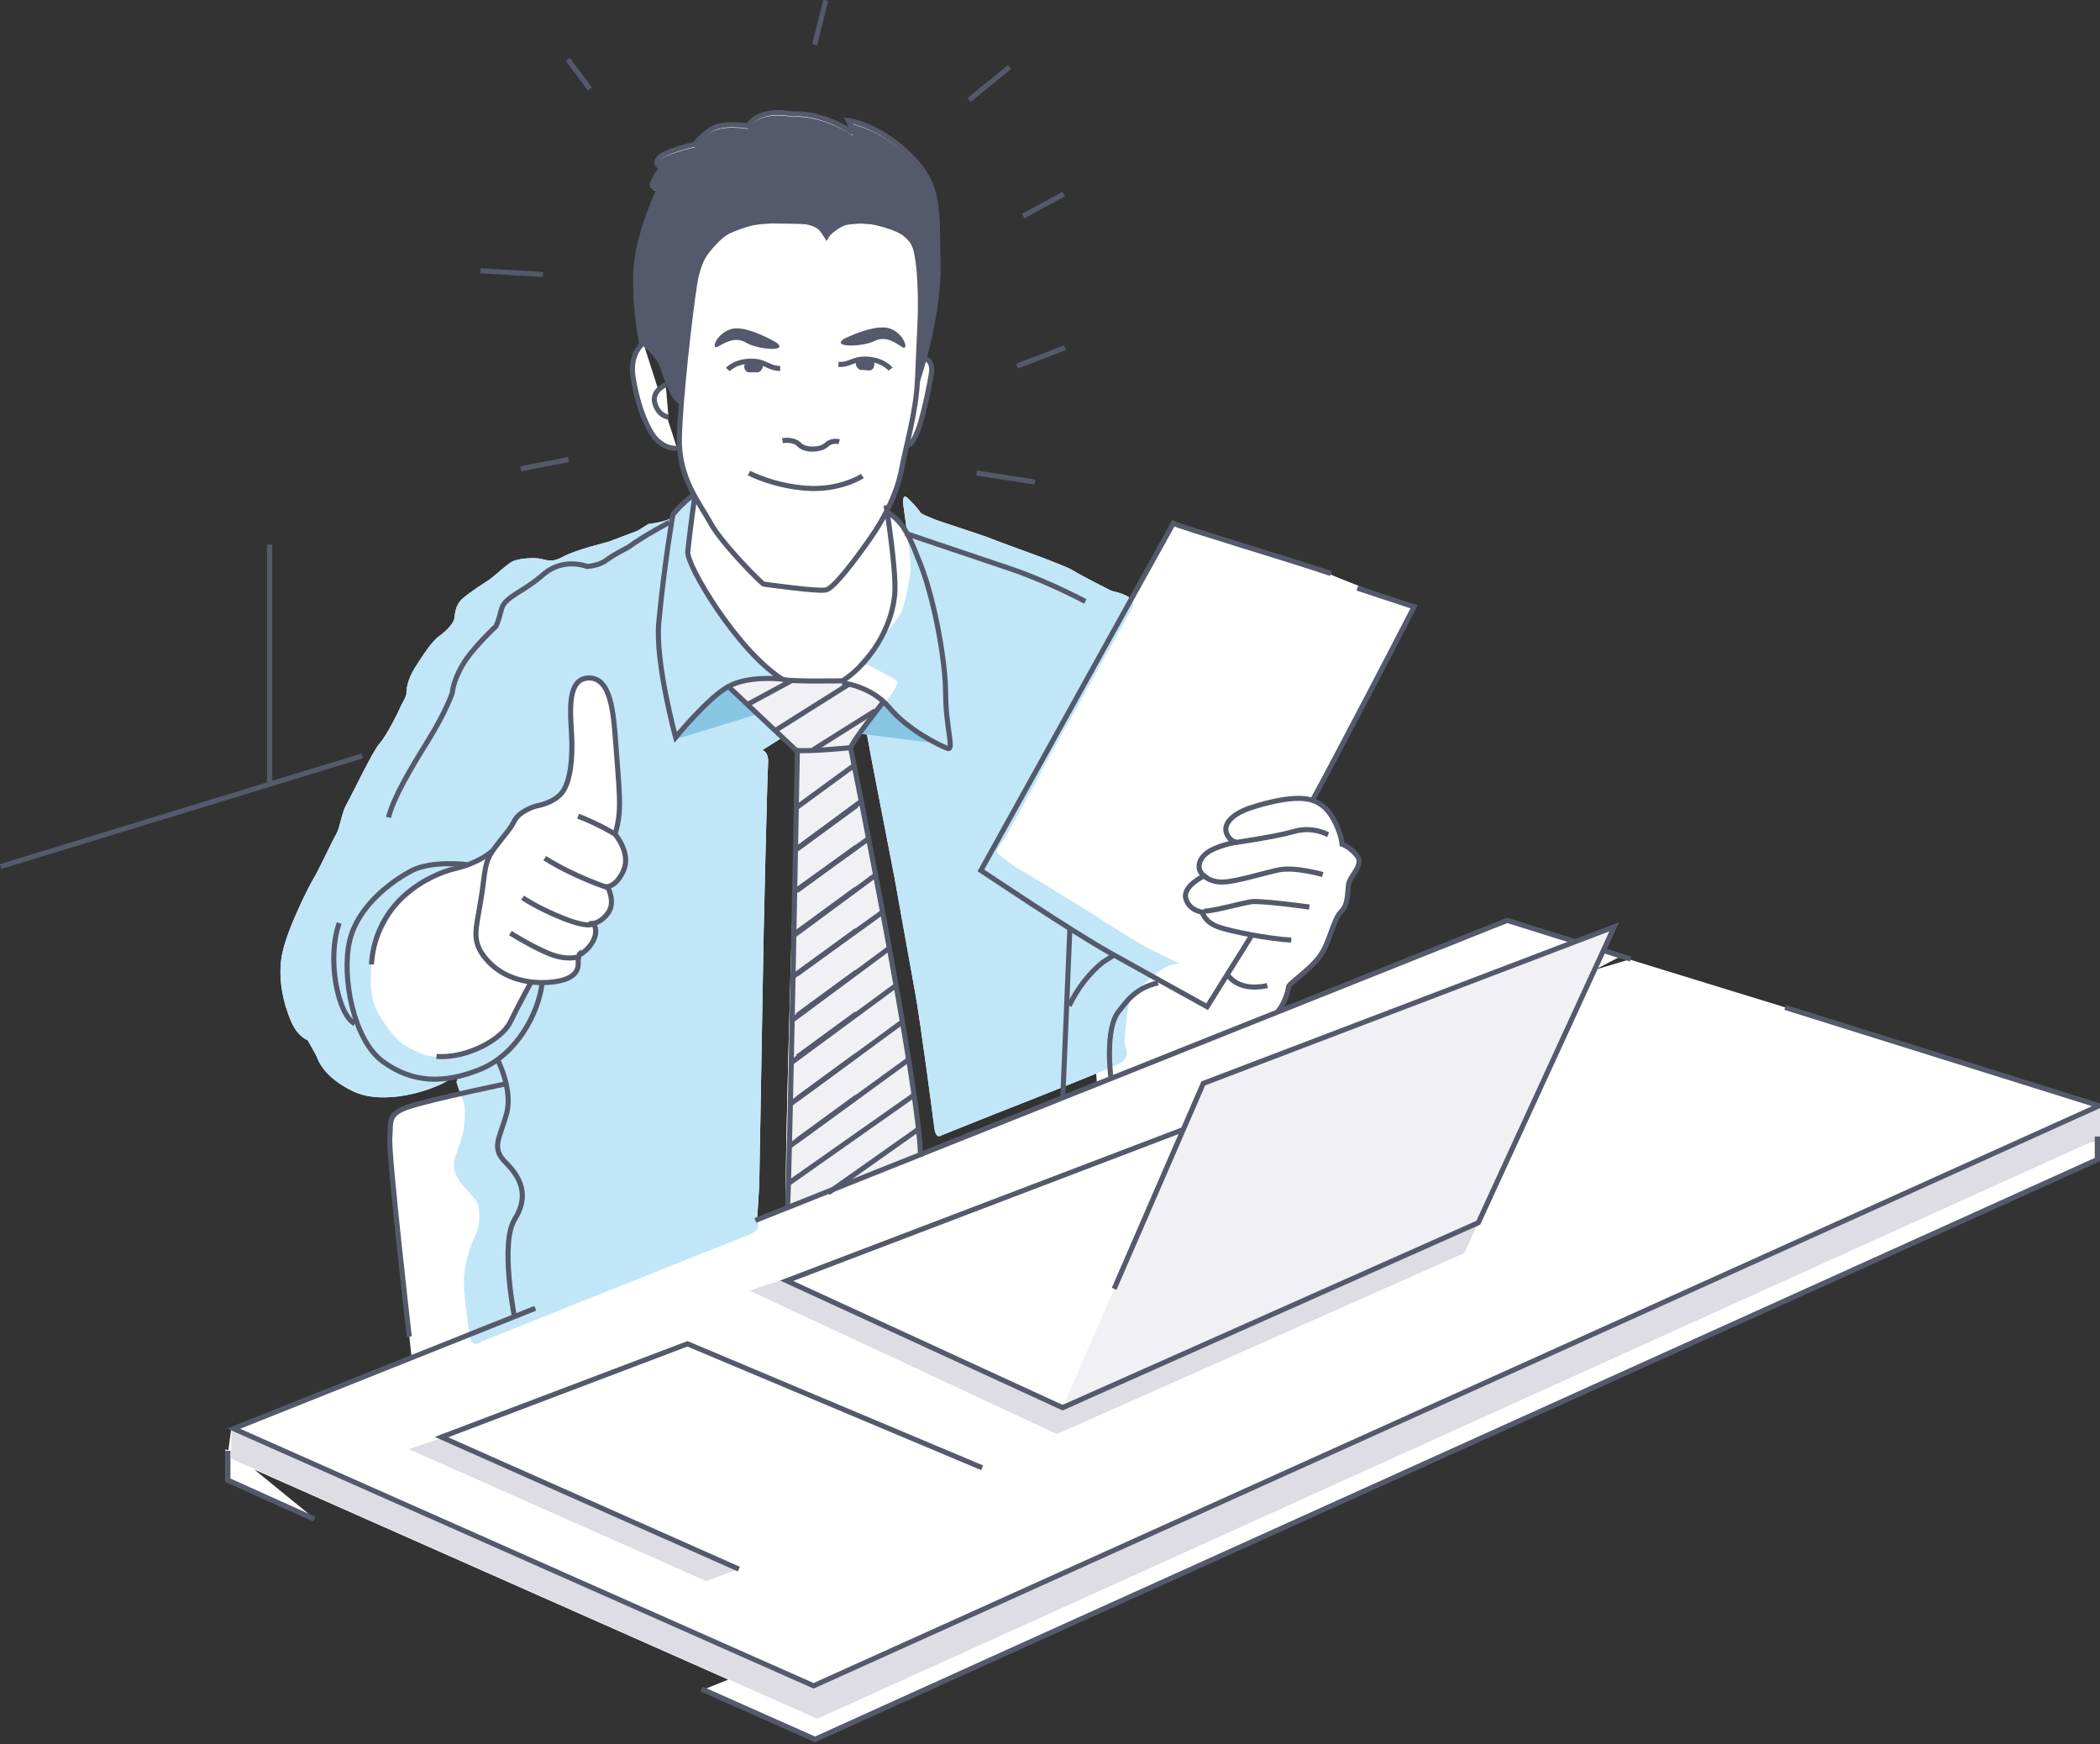 <?xml version="1.0" encoding="UTF-8" standalone="no"?>
<svg xmlns="http://www.w3.org/2000/svg" height="333px" width="401px" version="1.1" xmlns:xlink="http://www.w3.org/1999/xlink" viewBox="0 0 401 333"><rect x="0" y="0" width="401" height="333" fill="#333333" stroke="none"/><!-- Generator: Sketch 39.1 (31720) - http://www.bohemiancoding.com/sketch -->
 <title>Man</title>
 <desc>Created with Sketch.</desc>
 <g id="Correctarium" fill-rule="evenodd" fill="none">
  <g id="Desktop-Landing-Copy" transform="translate(-80 -103)">
   <g id="Man" transform="translate(80 103)">
    <g id="Шар_1">
     <path id="Shape" fill="#fff" d="m80.312 210.61s22.108-5.76 23.038-5.2 2.97 32.14 3.34 33.81 3.16 11.89 3.16 11.89l-30.838 11.7s-1.859-15.79-2.045-20.8c-0.186-5.02 3.345-31.4 3.345-31.4z"/>
     <path id="Shape" fill="#fff" d="m247.64 183.95s-2.3 8.26-5.44 12.13c-3.14 3.86-31.75 17.9-32.03 17.04-0.29-0.85-2.29-17.98 0.28-22.26s9.99-13.98 11.42-14.84 17.69-3.71 18.84-4c1.14-0.28 7 7.59 6.93 11.93z"/>
     <path id="Shape" fill="#fff" d="m400.52 211l-59.61-18.65-31.54-9.7-4.89 2.54 6.92-2.07-5.23-1.64 2.09-4.53-7.48 2.85-12.97-4.07-111.77 44.6-0.52-3.51c-0.5-5.1-1.72-13.01-3.22-21.81l-1.16-7.82-3.84-19.59c-2.64-13.84-4.87-24.84-4.87-24.84l1.96-2.65c0.24 0.03 0.64 0.08 1.16 0.14 0.01 0.03 0.01 0.05 0.01 0.05l0.82 4.47 4.41 22.73s2.91 16.28 3.96 22.03c1.04 5.76 3.37 23.43 3.66 25.81 0.29 2.39 1.45 1.4 1.45 1.4l10.18-4.07s16.04-6.27 21.91-8.8c0.08 1.21 0.19 2 0.19 2l1.31-2.67c0.21-0.09 0.37-0.18 0.48-0.24 1.52-0.86 1.32-2.05 1.07-2.89l6.13-12.4c-2.05 0.45-3.51 1.29-4.62 2.21 0.73-0.96 2.25-2.32 3.59-3.42 5.47 3.04 10.4 5.76 10.4 5.76l8.38-13.4 0.07-0.33c2.68 0.49 5.56 0.9 7.61 1.01l-2.6 13.7c1.81-2.24 2.07-4.72 2.07-4.72-0.09-0.58 4.02-3.21 5.98-5.9 1.97-2.68 2.5-6.93 4.08-8.51 1.58-1.57 1.1-4.2 1.52-5.59 0.41-1.4 2.89-3.47 1.47-5.17-1.42-1.71-2.81-2.12-2.81-2.12s-0.1-2.02-1.71-4.89c-1.6-2.87-3.8-3.78-6.23-3.86-1.06-0.04-2.33 0.08-3.72 0.32l9.51-43.25c-6.46-2.25-29.03-8.95-30.07-9.601l-8.05 14.511c-1.02-1.12-3.69-1.54-3.81-1.62-0.18-0.12-5.58-2.79-7.33-3.9-1.74-1.1-13.78-5.29-15.4-5.98-1.63-0.7-11.22-3.726-11.34-3.899 0 0-2.21-0.872-2.32-1.105-0.12-0.232-1.05-1.453-2.45-2.79-1.39-1.337-0.75 2.093-0.75 2.093l0.65 4.721c-0.38-0.71-0.78-1.37-1.18-1.84-1.5-1.808-2.61-2.295-2.61-2.295l-0.04 0.145c-0.02-0.16-0.04-0.31-0.07-0.445 1.35-2.678 2.36-5.43 2.83-7.996 0.78-4.25 2.64-10.46 2.99-16.472l0.02 0.228s0.31-0.898 0.75-2.405l-2.54 14.089c0.79 0.072 1.82-2.372 2.4-4.321 0.57-1.95 1.69-6.789 2.06-9.423 0.29-2.059-0.77-2.611-1.25-2.756 1.15-4.33 2.55-10.921 2.51-16.986 0.01-0.416 0-0.829-0.01-1.24-0.25-10.305 0.56-14.77-5.45-20.661-6-5.891-11.68-6.544-11.68-6.544s0.15 0.272 0.32 0.623c-0.21-0.038-0.32-0.051-0.32-0.051s0.56 1.005 0.78 1.674c-0.08 0.014-0.21-0.04-0.44-0.211-1.37-1.061-6.6-3.675-11.04-3.281 0 0-6.01-1.486-8.49 2.292 0 0-4.99-0.99-7.43 0.923-2.44 1.912-2.64 2.561-2.64 2.561s-6.13 1.309-7.07 2.825c-0.29 0.475-0.31 0.778-0.19 0.972-0.25 0.692 0.3 0.863 0.73 0.893-0.59 0.827-1.59 2.321-1.65 2.975-0.01 0.131 0.02 0.23 0.06 0.308-0.03 0.097-0.05 0.188-0.06 0.264-0.06 0.672 0.79 0.584 1.26 0.486-1 2.193-4.17 9.569-4.39 15.613-0.02 0.75-0.03 1.486-0.03 2.208-0.03 6.455 1.08 11.679 1.08 11.679s0.02 0.011 0.05 0.032c-0.7 0.712-2.22 2.727-1.61 6.33 0.78 4.611 1.94 7.923 3.44 10.464 1.51 2.541 3.85 3.156 4.94 2.988l-1.93-6c0.19 0.051 0.3 0.063 0.3 0.063l-0.53-6.183s-0.78 0.329-1.41 0.995l-2.63-8.215c0.98 0.805 2.87 2.537 3.48 4.439 0.82 2.612 2.31 6.754 3.3 6.177 0 0 0.07-0.234 0.16-0.583l0.14-0.01c-0.23 2.817-0.39 5.385-0.44 7.355-0.1 4.474 1.24 7.957 2.78 10.836-1.24 0.885-2.24 1.835-2.93 2.569-0.39 0.322-0.75 0.669-0.93 1.061-0.1 0.129-0.16 0.202-0.16 0.202s-0.02 0.134-0.06 0.383c-0.72 0.944-4.59 1.376-4.59 1.376l-2.03 1.27-5.7 2.16s-6.23 1.5-8.68 2.86c-2.44 1.35-3.29 0.33-4.98 0.25-1.68-0.09-3.624 0.17-4.551 0.59-0.929 0.42-3.546 2.87-4.39 3.46-0.846 0.59-3.63 2.28-5.147 3.63-1.521 1.35-1.436 3.04-1.605 3.88-0.168 0.85-1.435 2.28-2.868 3.29-1.435 1.02-3.039 3.55-4.557 5.91-1.52 2.36-1.773 4.39-1.702 4.96 0.07 0.57-1.083 2.38-1.252 2.89s-2.616 5.4-3.883 6.75c-1.266 1.35-5.4 10.04-6.33 11.65-0.929 1.6-1.265 4.55-1.94 5.65s-3.46 7.09-4.22 8.27-5.064 9.62-6.077 14.43c-1.014 4.82 0.253 9.71 1.604 12.92 1.35 3.21 3.207 3.71 3.207 3.71s1.688 2.96 1.771 3.21c0.085 0.25 1.099 3.8 6.921 6.58 5.822 2.79 14.684-0.08 17.722-1.85 3.039-1.78 2.025 0.08 2.025 0.08s0.377 1.16 0.749 2.23c-3.755 0.85-7.716 1.8-9.688 2.44-4.374 1.42-3.514 2.86-3.798 5.97-0.283 3.1 3.715 37.97 3.715 37.97l10.856-28.2c0.16 0.18 0.318 0.36 0.479 0.55l0.519 10.11c-0.683 1.86-1.234 3.96-1.397 6.23-0.163 2.28 0.612 8.22 1.047 10.92l-45.038 17.97 48.449 21.48-48.909-21.44-0.54 4.03-0.612-0.08v5.84l17.033 7.32-11.443-9.33 90.46 40.09-4.97 2 21.61 9.51 33.51-15.12 211.8-95.68v-4l-2.36 0.93 2.36-1.07v-6.45l-0.48 0.18zm-250.42 19.69l-5.52 2.2 0.4-6.63 0.84-48.2s0.68-30.12 0.85-32.32c0.17-2.19-1.1-2.53-1.1-2.53l3.81-2.38 2.87 2.74s-2.62 80.05-2.15 87.12zm-10.36-99.54l-0.66-0.07 0.34 0.31c-0.08-0.02-0.16-0.04-0.25-0.05-0.18-0.04-0.34-0.02-0.47 0.03-0.06 0.02-0.13 0.04-0.2 0.06 0.2-0.13 0.39-0.25 0.58-0.35 0.35-0.2 0.72-0.36 1.1-0.51 1.15-0.35 2.65-0.69 4.11-0.92 1.54-0.15 2.96-0.12 3.9-0.07-1.81 0.02-3.39 0.13-4.78 0.34-3.37 0.52-3.66 1.2-3.67 1.23zm27.44 1.63c-1.89-1.02-5.14-2.41-9.2-2.75 1.66-0.01 2.89-0.04 2.89-0.04 0.02-0.01 0.05-0.03 0.08-0.05l-0.12 0.44s3.25 0.33 6.35 2.4z"/>
     <path id="Shape" fill="#fff" d="m270.02 115.87s-4.57-1.49-19.61-7.65l-17.61 63.82c14.47-6.44 34.57-50.98 37.22-56.17z"/>
     <path id="Shape" fill="#fff" d="m242 188.17l-7.52-1.95c2.35 3.16 6.98 2.11 7.52 1.95z"/>
     <path id="Shape" fill="#54596B" d="m175.19 73.263s4.19-12.167 3.93-22.472 0.55-14.769-5.46-20.66c-6-5.892-11.68-6.544-11.68-6.544s1.72 3.094 0.35 2.034c-1.37-1.061-6.61-3.676-11.05-3.282 0 0-6.01-1.485-8.49 2.293 0 0-4.98-0.99-7.43 0.924-2.44 1.911-2.64 2.562-2.64 2.562s-6.12 1.307-7.06 2.823 0.95 1.289 0.95 1.289-1.98 2.624-2.07 3.551c-0.08 0.926 1.57 0.41 1.57 0.41s-4.44 9.073-4.69 16.261c-0.26 7.185 1.05 13.314 1.05 13.314s3.26 2.301 4.09 4.914c0.82 2.612 2.31 6.754 3.3 6.177 0 0 0.83-2.862 0.77-3.675 0 0 0.19-5.386 0.25-6.075s1.25-9.27 1.25-9.958c0 0 1.69-6.387 2.26-7.453 0.56-1.065 3.19-4.384 5.07-5.198 1.88-0.815 4.7-1.753 6.08-1.816 1.37-0.062 5.57 0.063 6.76 0.063s3.07 0.062 3.69 0.563c0.63 0.501 1.32 2.38 1.88 2.004 0.57-0.376 2.62-2.21 3.82-2.38s3.45-0.438 5.07-0.062c1.63 0.376 4.83 1.251 5.95 2.317 1.13 1.065 2.57 2.192 2.7 3.57 0.12 1.377 0.5 6.827 0.5 7.829s-0.75 7.453-0.69 7.829c0.06 0.375-0.32 6.137-0.25 6.575"/>
     <polygon id="Shape" points="44.127 278.51 156.07 328.17 401 217.27 401 210.82 155.62 321.64 44.196 272.82" fill="#DEDDE5"/>
     <path id="Shape" fill="#C1E6F8" d="m178.12 99.02c0.12 0.173 9.71 3.2 11.34 3.9 1.62 0.69 13.66 4.88 15.4 5.98 1.75 1.11 7.15 3.78 7.33 3.9 0.17 0.11 5.23 0.87 4.01 3.25-1.22 2.39-17.21 30.75-17.15 30.93s-7.15 13.08-7.15 13.08-1.86 2.27-1.51 2.73c0.35 0.47 3.66 2.91 3.89 2.97 0.24 0.06 13.95 8.43 15 9.18 1.05 0.76 8.84 5.58 10.52 6.4 1.69 0.81 5.47 2.67 5.47 2.67s-1.86-0.05-3.37 1.05c-1.52 1.1-5 3.95-5.7 5.29s-0.99 2.73-1.1 4.3c-0.12 1.57-0.41 4.01-0.3 4.71 0.12 0.7 1.17 2.44-0.87 3.6-2.03 1.17-23.89 9.71-23.89 9.71l-10.18 4.07s-1.16 0.99-1.45-1.4c-0.29-2.38-2.61-20.05-3.66-25.81-1.05-5.75-3.95-22.03-3.95-22.03l-4.42-22.73-0.82-4.47s-0.23-0.76 0.76-2.39l3.84-5.29s1.68-2.21 1.04-2.68c-0.64-0.46-5.52-3.02-5.52-3.02s-3.43 1.16-0.64-1.57 6.34-7.09 6.98-8.25 1.86-7.15 1.86-8.43-0.35-4.71-0.35-4.71l-0.93-6.743s-0.64-3.43 0.75-2.093c1.4 1.337 2.33 2.558 2.45 2.79 0.11 0.233 2.32 1.106 2.32 1.106z"/>
     <path id="Shape" fill="#C1E6F8" d="m132.51 97.661s-0.93 5.819-0.85 7.599c0.08 1.77 0.38 4.09 1.56 5.86s6.5 9.54 6.92 9.87c0.42 0.34 5.72 5.17 6.31 5.85 0.59 0.67 4.14 2.53 0.93 2.53s-9.11 1.43-9.2 2.19c-0.08 0.76 0.38-1.08 1.79 0.26 1.42 1.35 9.52 8.94 9.52 8.94l-3.92 2.45s1.27 0.34 1.1 2.53c-0.17 2.2-0.84 32.32-0.84 32.32l-0.85 48.2-0.42 6.92s1.1 1.6-1.6 2.61-50.979 20.34-50.979 20.34-1.856 1.52-2.277-1.01c-0.423-2.53-1.267-8.86-1.098-11.23 0.169-2.36 0.756-4.53 1.476-6.44 0.719-1.91 1.514-2.75 1.454-5.41s-0.734-2.83-1.579-3.93c-0.845-1.09-1.772-1.85-2.447-2.95-0.676-1.1-1.099-2.53-0.676-3.97 0.422-1.43 1.521-3.97 1.772-6.07 0.254-2.12 0.251-3.89-0.127-4.78-0.379-0.88-1.309-3.75-1.309-3.75s1.014-1.86-2.025-0.08c-3.038 1.77-11.899 4.64-17.722 1.85-5.822-2.78-6.836-6.33-6.921-6.58-0.084-0.25-1.771-3.21-1.771-3.21s-1.857-0.5-3.207-3.71c-1.352-3.21-2.618-8.1-1.604-12.91 1.013-4.81 5.317-13.25 6.077-14.44 0.76-1.18 3.545-7.17 4.22-8.27 0.676-1.09 1.012-4.05 1.94-5.65 0.93-1.6 5.064-10.3 6.33-11.65 1.267-1.35 3.714-6.24 3.883-6.75 0.169-0.5 1.322-2.32 1.252-2.89-0.071-0.57 0.183-2.6 1.702-4.96 1.518-2.36 3.122-4.89 4.557-5.9 1.434-1.02 2.7-2.45 2.868-3.3 0.17-0.84 0.085-2.53 1.605-3.88 1.518-1.35 4.302-3.04 5.147-3.63 0.844-0.59 3.461-3.04 4.39-3.46 0.927-0.42 2.869-0.67 4.559-0.59s2.53 1.1 4.98-0.25c2.44-1.35 8.67-2.86 8.67-2.86l5.7-2.16 2.03-1.27s4.53-0.5 4.7-1.609c0.18-1.109 1.87-1.869 2.54-2.628 0.68-0.76 1.86-1.772 1.86-1.266 0 0.508-0.42 3.124-0.42 3.124z"/>
     <path id="Shape" fill="#fff" d="m87.454 165.69s-7.395 2.21-10.158 5.25-6.427 10.92-6.359 12.37c0.069 1.45-0.897 6.5 1.313 10.23 2.212 3.73 3.94 5.46 5.598 6.36 1.659 0.89 3.665 2.34 7.81 1.72 4.146-0.62 8.501-2.9 9.399-3.66 0.897-0.76 2.971-4.15 3.662-5.46s2.001-3.66 2.001-3.66-0.07-1.32 1.59-1.18 4.29-0.41 5.46-0.62c1.18-0.21 2.42-0.97 2.56-1.66s0.14-2.07 0.14-2.07 0-0.83 0.69-1.38 2.14-1.73 2.35-2.49 0.14-1.94 0.14-2.14c0-0.21-0.35-0.76 0.83-1.52 1.17-0.76 2.28-1.94 2.21-3.11-0.07-1.18-0.42-2.7-0.42-2.7s0.69-0.62 1.39-1.66c0.69-1.03 1.79-3.04 1.79-3.87 0-0.82-0.97-3.8-0.97-3.8l-0.82-1.03s0.27-1.18 0.41-1.87 0.35-4.22 0.28-6.91-0.97-9.19-0.97-10.92-0.83-6.77-1.38-7.81c-0.56-1.04-2.01-2.9-3.11-2.76-1.11 0.14-3.67 0.27-3.8 3.52-0.14 3.25-0.07 7.26 0.07 8.99 0.13 1.72 0.06 5.94-0.56 7.18-0.62 1.25-1.66 3.46-4.42 4.43-2.77 0.96-5.116 1.87-5.945 3.25s-2.972 3.79-3.178 4.21c-0.209 0.41-2.145 2.56-3.594 3.25-1.451 0.69-4.009 1.52-4.009 1.52z"/>
     <path id="Shape" fill="#88C6E3" d="m179.1 142c3.74 0.43-14.97-1.92-14.97-1.92l2.14-2.89s2.11-4.39 2.71-3.31c0.6 1.06 3.28 3.42 4.99 4.7s5.13 3.42 5.13 3.42z"/>
     <path id="Shape" fill="#88C6E3" d="m128.64 141.25l16.46-5.02-5.13-4.39s-0.64-1.28-2.57 0.22c-1.92 1.49-8.76 9.19-8.76 9.19z"/>
     <polygon id="Shape" points="141.09 299.6 134.81 301.88 78.025 276.67 84.733 274.48" fill="#DEDDE5"/>
     <polygon id="Shape" points="279.61 239.26 201.82 273.81 143.1 246.42 149.81 244.22 202.35 268.33 282.29 233.46" fill="#DEDDE5"/>
     <path id="Shape" fill="#F1F0F4" d="m141.81 133.59l10.44 9.98s-2.86 87.62-2.07 87.62 25.95-10.25 25.95-10.25l-4.98-33.75-8.72-44.42 6.55-8.89s-4.49-3.33-11.09-3.86-11.05-0.62-14.48-0.09c-3.43 0.52-3.67 1.22-3.67 1.22l2.07 2.44z"/>
     <g id="Group" transform="translate(63 21)">
      <path id="Shape" stroke="#54596B" stroke-width=".971" d="m1.764 155.25c-2.406 6.88-0.266 17.43 2.975 19.21"/>
      <path id="Shape" stroke="#54596B" stroke-width=".971" d="m64.846 78.726s-4.871 2.532-7.923 4.797c0 0-2.513 1.219-4.101 2.406-1.589 1.185-3.76 1.22-3.76 1.22s-4.5-1.806-8.344 1.567c-3.845 3.375-7.36 4.2-7.965 6.628-0.604 2.43-1.061 3.246-1.061 3.246s-4.596 4.26-6.413 7.44c-1.82 3.18-1.916 5.27-1.916 5.27s-1.143 3.48-4.613 9.08c-3.472 5.6-6.621 10.93-7.559 14.69"/>
      <path id="Shape" stroke="#54596B" stroke-width=".971" d="m106.2 75.495s2.05 12.654 1.65 16.971c-0.75 8.164-6.55 14.494-9.983 16.524 0 0-10.669 0.21-11.512-0.32-8.516-5.37-18.284-21.731-18.025-24.337 0.34-3.447 1.357-10.771 1.357-10.771"/>
      <path id="Shape" stroke="#54596B" stroke-width=".971" d="m144.25 93.829c-3.89-2.014-9.23-4.535-14.63-6.343-10.46-3.503-19.68-6.643-19.68-6.643"/>
      <path id="Shape" stroke="#54596B" stroke-width=".971" d="m183.57 158.5c-4.14-0.23-11.61-1.63-14.1-2.58-2.49-0.94-2.9-2.76-2.9-2.76s-2.49-0.26-3.14-2.61 3.49-4.32 3.49-4.32c-1.34-0.98-1.32-2.84 0.39-4.26 1.71-1.43 5.79-2.2 5.79-2.2s-1.15 0.04-1.86-1.6 0.76-3.65 4.46-4.89 7.2-1.92 9.63-1.84c2.43 0.07 4.64 0.99 6.24 3.86s1.7 4.89 1.7 4.89 1.39 0.41 2.81 2.12c1.42 1.7-1.06 3.77-1.47 5.16-0.42 1.4 0.06 4.03-1.52 5.6-1.57 1.57-2.11 5.83-4.07 8.51-1.97 2.69-6.08 5.32-5.99 5.9 0 0-0.26 2.48-2.07 4.72"/>
      <path id="Shape" stroke="#54596B" stroke-width=".971" d="m191.12 88.51c-6.46-2.25-29.03-8.956-30.07-9.603l-36.74 66.283s17.28 11.62 24.64 15.73c7.36 4.12 18.55 10.3 18.55 10.3l8.38-13.4"/>
      <path id="Shape" stroke="#54596B" stroke-width=".971" d="m187.69 131.7c5.69-10.51 16.68-31.64 19.33-36.831 0 0-4.57-1.492-10.84-3.572"/>
      <path id="Shape" stroke="#54596B" stroke-width=".971" d="m97.831 109.38s5.499 0.55 9.009 4.76c3.5 4.22 9.81 7.34 11.12 7.76 1.3 0.42-0.38-4.08-0.39-10.52s-2.37-19.275-5.35-25.965c0 0-1.64-4.513-3.15-6.318-1.5-1.806-2.61-2.293-2.61-2.293"/>
      <path id="Shape" stroke="#54596B" stroke-width=".971" d="m86.355 108.67s-6.331-0.77-10.273 1.41c-3.943 2.18-10.069 9.71-10.069 9.71s-3.926-14.36-3.214-21.937c1.082-11.477 2.685-20.568 2.685-20.568s1.609-2.162 4.214-3.976"/>
      <path id="Shape" stroke="#54596B" stroke-width=".971" d="m105.61 113.1s-5.59 7.07-6.183 8.66c0 0-8.493 0.82-10.409 0.5l-12.937-12.18"/>
      <path id="Shape" stroke="#54596B" stroke-width=".971" d="m89.25 122.57s-1.513 83.06-1.877 87.03"/>
      <path id="Shape" stroke="#54596B" stroke-width=".971" d="m99.428 121.77s13.402 65.94 13.332 78.06"/>
      <path id="Shape" stroke="#54596B" stroke-width=".971" d="m141.16 171.04c1.5-3.22 3.88-6.3 6.43-8.32l2.05-1.31"/>
      <path id="Shape" stroke="#54596B" stroke-width=".971" d="m158.13 166.67c-4.53 0.99-6.22 3.9-7.48 5.41-2.77 3.34-1.51 12.79-1.51 12.79"/>
      <path id="Shape" stroke="#54596B" stroke-width=".971" d="m112.7 40.257c-0.04 0.397-0.22 5.32-0.51 11.436-0.29 6.115-2.21 12.482-3.01 16.814-0.8 4.333-3.11 9.197-6.03 13.334-2.91 4.141-6.867 9.388-8.372 9.783-1.504 0.396-11.521-1.055-11.918-1.091-0.396-0.036-8.096-7.819-10.15-11.611-2.056-3.793-6.159-8.575-5.984-16.303 0.174-7.729 2.121-24.641 3.005-29.902 0.883-5.259 4.065-10.843 13.333-11.461 9.271-0.622 10.498 0.561 11.761 2.812 0 0 1.724-2.779 5.069-2.875 3.986-0.111 10.886 0.73 12.036 5.642s0.77 13.422 0.77 13.422z"/>
      <path id="Shape" stroke="#54596B" stroke-width=".971" d="m112.19 51.693s4.19-12.168 3.93-22.473 0.55-14.77-5.46-20.661c-6-5.891-11.679-6.544-11.679-6.544s1.719 3.094 0.347 2.034c-1.372-1.061-6.605-3.675-11.049-3.281 0 0-6.006-1.486-8.487 2.292 0 0-4.984-0.99-7.43 0.923-2.444 1.912-2.639 2.561-2.639 2.561s-6.126 1.309-7.068 2.825c-0.938 1.516 0.952 1.289 0.952 1.289s-1.977 2.624-2.062 3.551c-0.085 0.926 1.563 0.41 1.563 0.41s-4.435 9.074-4.692 16.26c-0.258 7.186 1.05 13.315 1.05 13.315s3.264 2.301 4.091 4.913c0.828 2.614 2.317 6.755 3.306 6.178"/>
      <path id="Shape" stroke="#54596B" stroke-width=".971" d="m59.841 44.495s-2.724 2.021-1.943 6.632c0.779 4.611 1.945 7.923 3.447 10.464 1.503 2.541 3.851 3.156 4.934 2.988"/>
      <path id="Shape" stroke="#54596B" stroke-width=".971" d="m113.38 47.395s1.86 0.169 1.48 2.807c-0.37 2.635-1.48 7.474-2.06 9.423-0.58 1.95-1.61 4.393-2.4 4.321"/>
      <path id="Shape" fill="#54596B" d="m98.098 43.726s6.022-3.052 8.862-1.991c2.84 1.06 3.6 4.336 2.34 3.553-1.26-0.784-3.12-2.29-5.36-1.16s-8.263 1.246-5.842-0.402z"/>
      <path id="Shape" stroke="#54596B" stroke-width=".971" d="m107.05 49.486s-1.44-1.934-5.03-1.93c-2.09 0.002-2.938 1.187-4.924 1.004"/>
      <path id="Shape" stroke="#54596B" stroke-width=".571" fill="#54596B" d="m100.7 48.386c-0.03 0.355 0.2 0.667 0.54 0.918 0.11 0.077 0.55 0.029 0.87 0.059 0.36 0.032 0.93 0.141 1.09 0.056 0.35-0.177 0.44-0.43 0.47-0.761 0.06-0.588-0.56-1.125-1.38-1.198-0.82-0.075-1.53 0.338-1.59 0.926z"/>
      <path id="Shape" fill="#54596B" d="m85.321 44.45s-5.787-3.477-8.695-2.621c-2.909 0.856-3.911 4.066-2.594 3.375 1.314-0.69 3.284-2.058 5.437-0.772 2.153 1.288 8.149 1.835 5.852 0.018z"/>
      <path id="Shape" stroke="#54596B" stroke-width=".971" d="m75.98 49.556s1.573-1.827 5.155-1.566c2.083 0.152 2.845 1.392 4.839 1.354"/>
      <path id="Shape" stroke="#54596B" stroke-width=".571" fill="#54596B" d="m82.387 48.911c0.008 0.358-0.247 0.649-0.603 0.878-0.107 0.069-0.545-0.01-0.87-0.004-0.357 0.007-0.936 0.074-1.093-0.023-0.328-0.201-0.408-0.459-0.415-0.792-0.012-0.588 0.645-1.08 1.469-1.096 0.823-0.017 1.5 0.447 1.512 1.037z"/>
      <path id="Shape" stroke="#54596B" stroke-width=".971" d="m101.67 69.894s-4.181 2.763-10.587 2.333c-6.409-0.43-11.058-2.901-11.058-2.901"/>
      <path id="Shape" stroke="#54596B" stroke-width=".971" d="m97.241 63.356s-1.377-0.44-2.411 0.565c-1.035 1.007-4.041 1.202-5.188-0.002-1.147-1.208-3.232-0.769-3.232-0.769"/>
      <path id="Shape" stroke="#54596B" stroke-width=".971" d="m64.116 52.459s-2.778 1.161-2.057 3.585c0.721 2.427 2.591 2.598 2.591 2.598"/>
      <path id="Shape" stroke="#54596B" stroke-width=".971" d="m190.61 138.37c-0.31-0.13-3.02-1.64-6.59-0.6-3.58 1.05-11.82 2.19-11.82 2.19"/>
      <path id="Shape" stroke="#54596B" stroke-width=".971" d="m189.59 145.98s-5.34-1.54-8.46-0.88c-3.12 0.67-8.01 2.22-10.55 2.31-2.54 0.08-3.66-1.18-3.66-1.18"/>
      <path id="Shape" stroke="#54596B" stroke-width=".971" d="m187.02 152.18s-9.38-1.28-11.09-1.01c-1.71 0.26-7.13 1.77-9.03 1.81"/>
      <path id="Shape" stroke="#54596B" stroke-width=".971" d="m179 167.17c-0.54 0.16-5.17 1.21-7.52-1.95"/>
     </g>
     <polyline id="Shape" stroke="#54596B" stroke-width=".971" points="340.87 192.35 400.84 211.12 155.36 321.88 44.614 272.78 102.21 249.8"/>
     <polyline id="Shape" stroke="#54596B" stroke-width=".971" points="144.24 233.02 287.8 175.73 311.4 183.12"/>
     <polyline id="Shape" stroke="#54596B" points="133.97 322.49 155.64 332.11 188.92 317.04 400.5 221.41 400.5 217"/>
     <polyline id="Shape" stroke="#54596B" points="43.5 277 43.5 282.62 60.013 290.06"/>
     <polygon id="Shape" stroke="#54596B" stroke-width=".971" points="281.81 232.01 202.9 268.77 150.22 244.54 228.71 214.62"/>
     <polyline id="Shape" stroke="#54596B" stroke-width=".971" points="141.09 299.6 84.305 274.39 131.27 256.58 187.54 280.25"/>
     <polyline id="Shape" stroke="#54596B" stroke-width=".971" points="212.75 246.08 229.77 206.86 308.25 176.95 282.29 233.46 202.9 268.77" fill="#F1F0F4"/>
     <path id="Shape" stroke="#54596B" stroke-width=".971" d="m96.744 206.91s-14.142 2.93-18.513 4.35c-4.374 1.42-3.514 2.86-3.798 5.97-0.283 3.1 3.715 37.97 3.715 37.97"/>
     <path id="Shape" stroke="#54596B" stroke-width=".971" d="m0.086 165.46l69.075-21.13"/>
     <path id="Shape" stroke="#54596B" d="m51.5 150v-46"/>
     <path id="Shape" stroke="#54596B" stroke-width=".971" d="m110.43 182.43l-0.03 1.71c-0.02 1.72-1.48 3.18-5.86 3.44-4.4 0.26-8.901-1.08-11.761-4.52s-1.867-5.59-0.958-11.2c0.91-5.6 0.518-7.09 2.63-9.94 2.113-2.85 2.816-3.32 3.784-5.21 0.967-1.9 4.095-2.8 4.095-2.8s3.35-0.49 5-2.59c1.64-2.09 2.07-6.82 1.81-11.2-0.25-4.39-0.87-10.67 3.36-10.67 4.24-0.01 4.66 6.9 5.08 12.5 0.41 5.59 0.82 9.73 0.7 12.5-0.12 2.76-0.84 4.81-0.84 4.81s3.05 3.54 1.67 6.84c-1.3 3.08-3.1 3.19-3.1 3.19s1.54 2.83 0.21 4.86c-1.34 2.02-2.92 2.16-2.92 2.16s1.03 1.25-0.02 3.3-2.85 2.82-2.85 2.82z"/>
     <path id="Shape" stroke="#54596B" stroke-width=".971" d="m117.44 159.26s-3.08-1.91-7.05-3.42"/>
     <path id="Shape" stroke="#54596B" stroke-width=".971" d="m116.3 169.57s-6.4-2.02-12.28-5.71"/>
     <path id="Shape" stroke="#54596B" stroke-width=".971" d="m113.3 176.31s-0.58 1.05-5.65-0.94c-5.07-2-7.852-3.97-7.852-3.97"/>
     <path id="Shape" stroke="#54596B" stroke-width=".971" d="m110.82 182.54s-1.71 0.89-4.87-0.07-8.491-4.31-8.491-4.31"/>
     <path id="Shape" stroke="#54596B" stroke-width=".971" d="m83.359 201.71c5.694 0.43 12.423-3.16 14.071-6.55 1.647-3.38 3.94-7.56 3.94-7.56"/>
     <path id="Shape" stroke="#54596B" stroke-width=".971" d="m93.922 162.55s-2.304 2.18-6.989 3.28c-4.687 1.1-15.165 5.97-16.009 18.31"/>
     <path id="Shape" stroke="#54596B" stroke-width=".971" d="m89.11 165.08s-6.628-0.83-10.448 1.14c-3.82 1.98-10.391 6.78-11.918 13.51-1.525 6.73 0.71 18.75 6.296 22.9 5.585 4.15 11.687 4.36 18.617 1.56 6.928-2.8 11.103-10.55 11.843-16.35"/>
     <path id="Shape" stroke="#54596B" stroke-width=".971" d="m163.47 145.87l-11.31 8.27"/>
     <path id="Shape" stroke="#54596B" stroke-width=".971" d="m163.49 153.81l-11.31 8.27"/>
     <path id="Shape" stroke="#54596B" stroke-width=".971" d="m163.49 153.81l-11.31 8.27"/>
     <path id="Shape" stroke="#54596B" stroke-width=".971" d="m164.56 152.92l-12.38 9.16"/>
     <path id="Shape" stroke="#54596B" stroke-width=".971" d="m163.51 161.75l-11.31 8.27"/>
     <path id="Shape" stroke="#54596B" stroke-width=".971" d="m166.02 160l-14.6 10.45"/>
     <path id="Shape" stroke="#54596B" stroke-width=".971" d="m163.52 169.7l-11.3 8.27"/>
     <path id="Shape" stroke="#54596B" stroke-width=".971" d="m167.37 166.95l-15.7 11.59"/>
     <path id="Shape" stroke="#54596B" stroke-width=".971" d="m163.54 177.64l-11.31 8.27"/>
     <path id="Shape" stroke="#54596B" stroke-width=".971" d="m168.71 174.02l-17.27 12.44"/>
     <path id="Shape" stroke="#54596B" stroke-width=".971" d="m163.56 185.59l-11.31 8.27"/>
     <path id="Shape" stroke="#54596B" stroke-width=".971" d="m170.07 180.85l-18.91 14.02"/>
     <path id="Shape" stroke="#54596B" stroke-width=".971" d="m163.57 193.53l-11.3 8.27"/>
     <path id="Shape" stroke="#54596B" stroke-width=".971" d="m171.41 187.92l-20.36 15.01"/>
     <path id="Shape" stroke="#54596B" stroke-width=".971" d="m163.59 201.47l-11.3 8.28"/>
     <path id="Shape" stroke="#54596B" stroke-width=".971" d="m172.5 194.97l-21.82 15.99"/>
     <path id="Shape" stroke="#54596B" stroke-width=".971" d="m163.61 209.42l-11.31 8.27"/>
     <path id="Shape" stroke="#54596B" stroke-width=".971" d="m173.57 202.26l-22.87 16.64"/>
     <path id="Shape" stroke="#54596B" stroke-width=".971" d="m174.43 209.16l-23.87 16.79"/>
     <path id="Shape" stroke="#54596B" stroke-width=".971" d="m167.11 135.72l-11.76 7.39"/>
     <path id="Shape" stroke="#54596B" stroke-width=".971" d="m162.14 130.61l-13.98 8.8"/>
     <path id="Shape" stroke="#54596B" stroke-width=".971" d="m151.22 129.92l-8.35 4.51"/>
     <path id="Shape" stroke="#54596B" stroke-width=".971" d="m175.43 215.56l-17.29 12.21"/>
     <path id="Shape" stroke="#54596B" stroke-width=".971" d="m108.56 87.751l-9.12 1.756"/>
     <path id="Shape" stroke="#54596B" stroke-width=".971" d="m103.68 52.407l-11.962-0.703"/>
     <path id="Shape" stroke="#54596B" stroke-width=".971" d="m112.63 16.965l-4.23-5.632"/>
     <path id="Shape" stroke="#54596B" stroke-width=".971" d="m155.56 8.519l2.12-8.448"/>
     <path id="Shape" stroke="#54596B" stroke-width=".971" d="m185.04 19.113l7.74-6.335"/>
     <path id="Shape" stroke="#54596B" stroke-width=".971" d="m195.38 41.26l7.75-4.223"/>
     <path id="Shape" stroke="#54596B" stroke-width=".971" d="m194.22 69.9l9.15-3.52"/>
     <path id="Shape" stroke="#54596B" stroke-width=".971" d="m204.3 177.12l-1.35 32.41"/>
     <path id="Shape" stroke="#54596B" stroke-width=".971" d="m94.851 201.99s3.179 5.92 1.874 10.67c-1.304 4.75-3.017 6.46-0.161 9.31 2.854 2.86 4.566 6.28 1.712 10.85-2.854 4.56 0 18.82 0 18.82"/>
     <path id="Shape" stroke="#54596B" stroke-width=".971" d="m186.48 90.319l11.13 1.713"/>
    </g>
   </g>
  </g>
 </g>
</svg>
